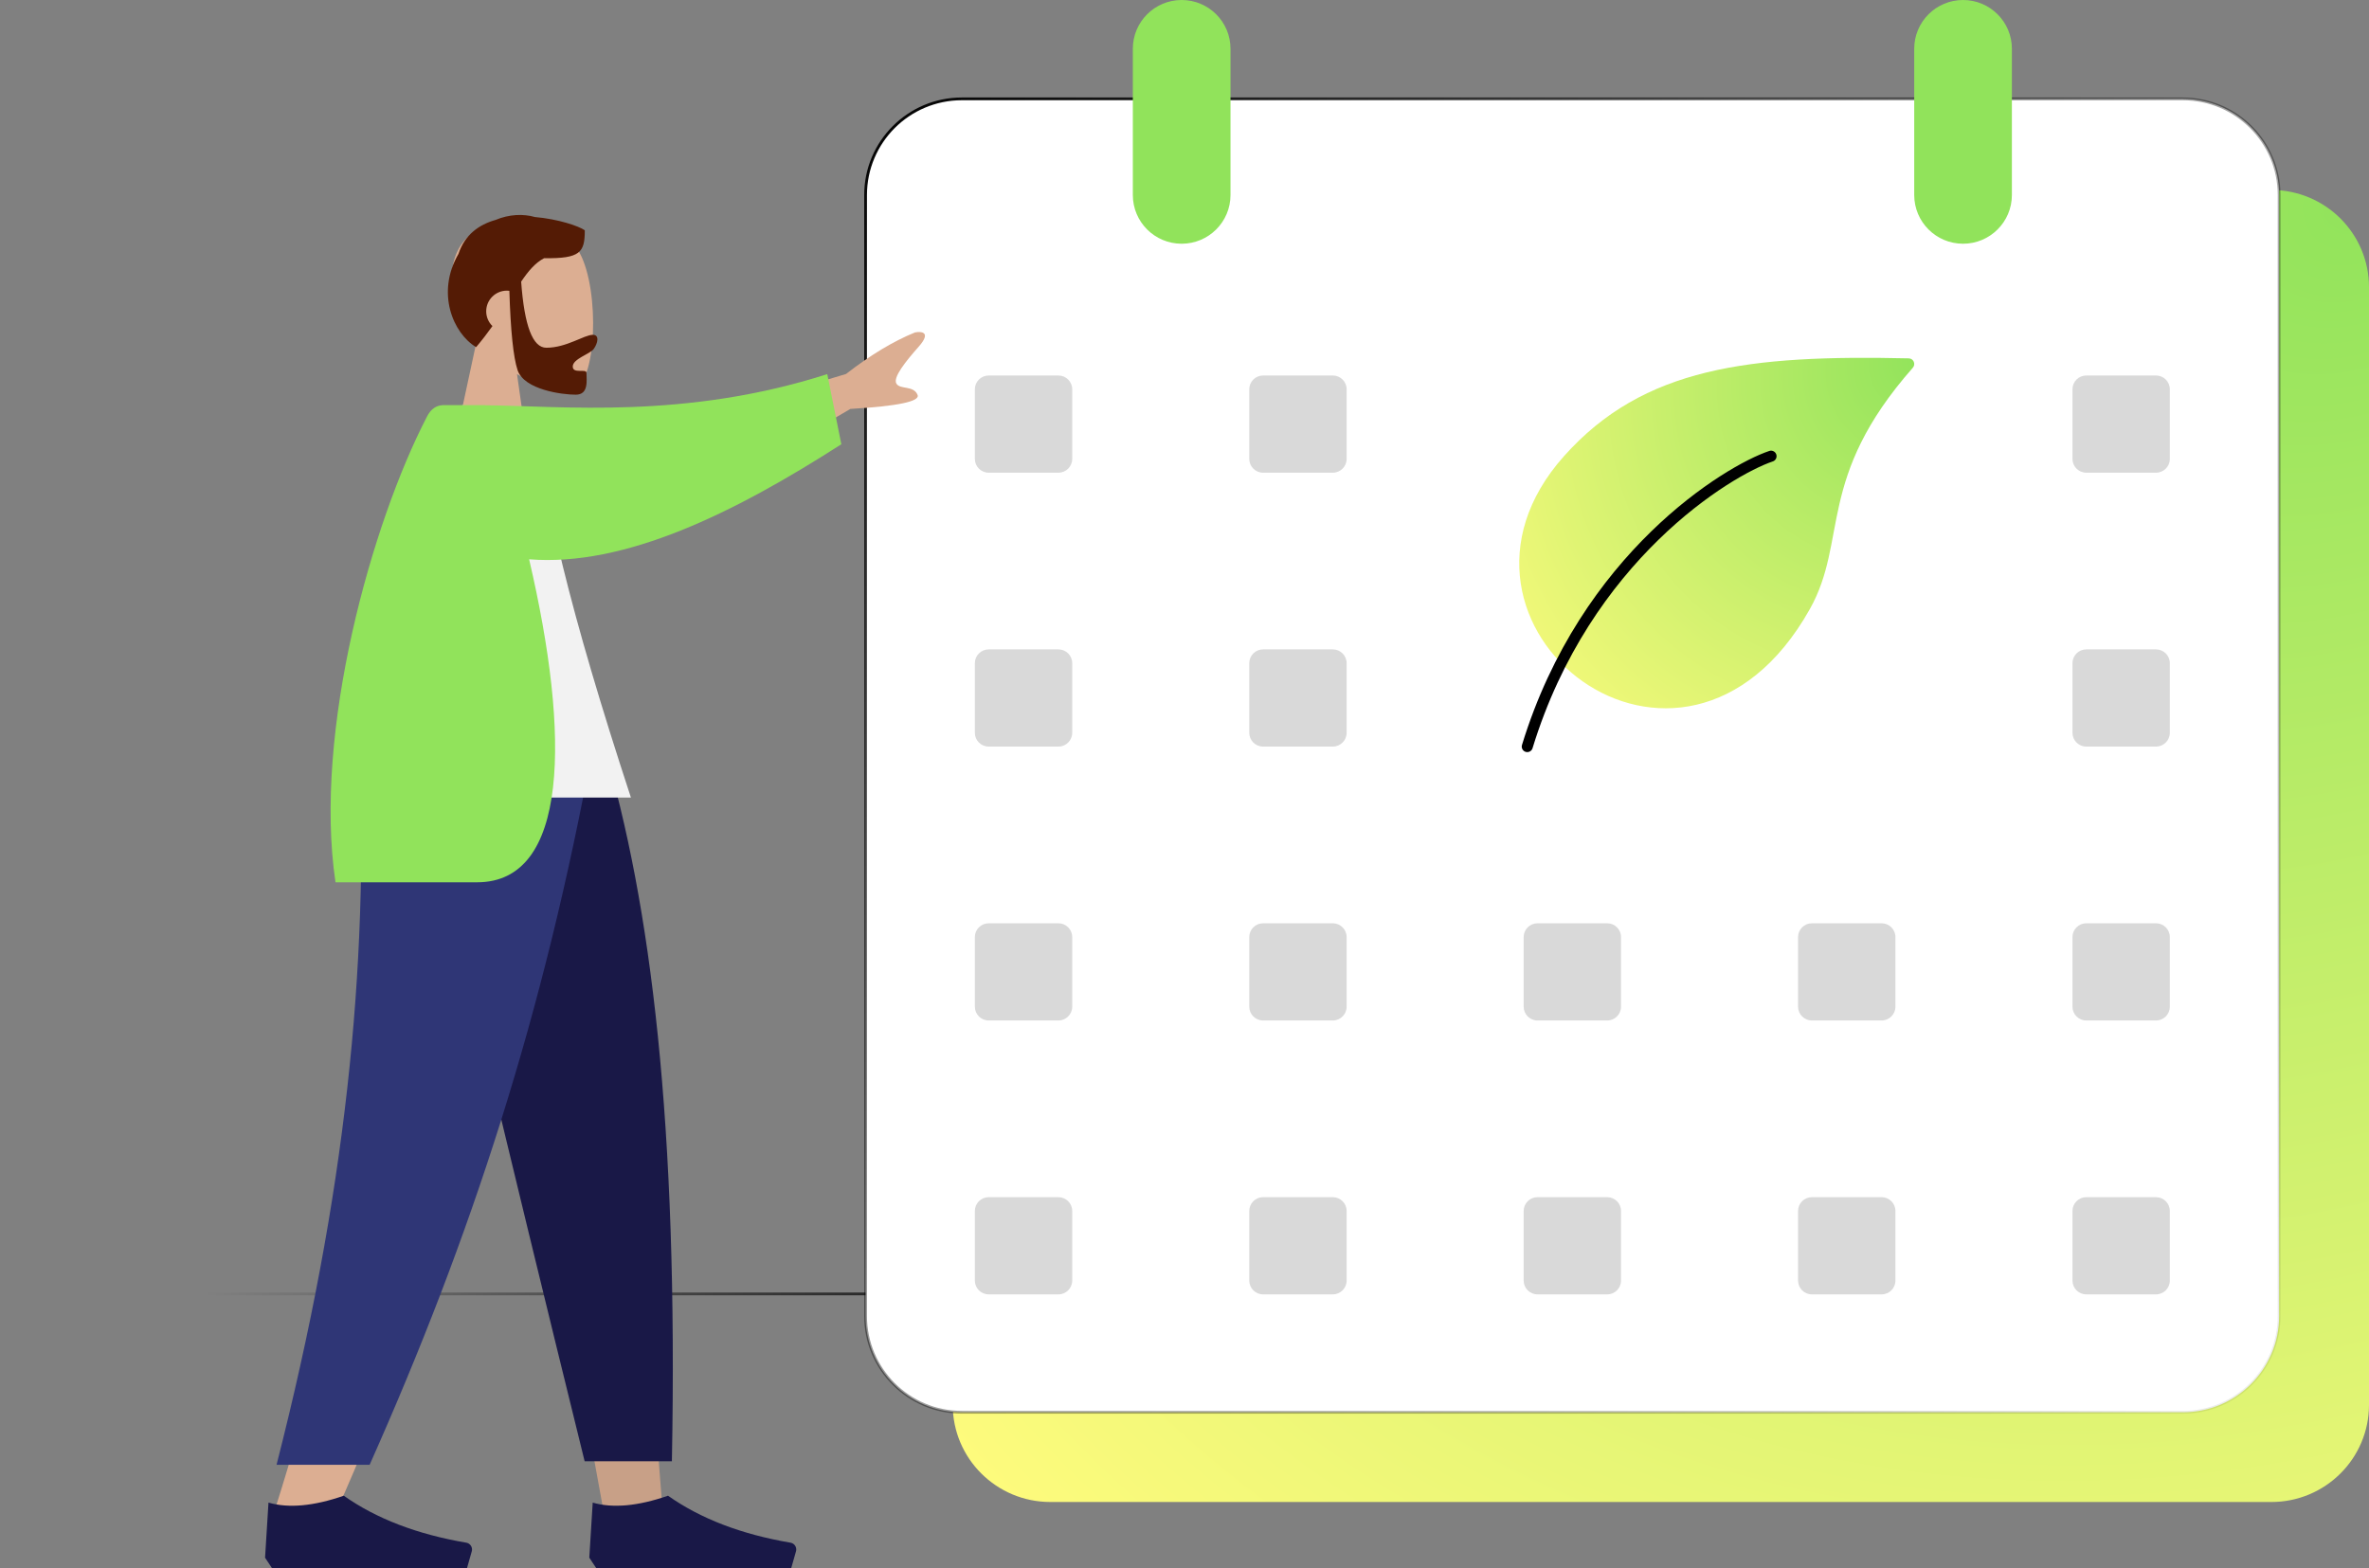 <svg width="858" height="568" viewBox="0 0 858 568" fill="none" xmlns="http://www.w3.org/2000/svg">
<rect x="0" y="0" width="858" height="568" fill="#808080" stroke="none"/>
<line y1="468.713" x2="855" y2="468.713" stroke="url(#paint0_linear_172_66)"/>
<path d="M380.44 544.088H822.627C842.163 544.088 858 528.326 858 508.884V104.023C858 84.581 842.163 68.811 822.627 68.811H380.44C360.905 68.811 345.059 84.581 345.059 104.023V508.884C345.059 528.326 360.905 544.088 380.44 544.088Z" fill="url(#paint1_radial_172_66)"/>
<path d="M790.568 511.582H348.382C329.121 511.582 313.5 495.995 313.5 476.768V70.636C313.5 51.41 329.121 35.814 348.382 35.814H790.568C809.828 35.814 825.441 51.41 825.441 70.636V476.768C825.441 495.995 809.828 511.582 790.568 511.582Z" fill="white" stroke="url(#paint2_radial_172_66)"/>
<path d="M427.969 88.289C418.201 88.289 410.287 80.388 410.287 70.636V17.661C410.287 7.91 418.201 0 427.969 0C437.737 0 445.66 7.91 445.66 17.661V70.636C445.66 80.388 437.737 88.289 427.969 88.289Z" fill="#91E35B"/>
<path d="M710.972 88.289C701.204 88.289 693.289 80.388 693.289 70.636V17.661C693.289 7.91 701.204 0 710.972 0C720.739 0 728.662 7.91 728.662 17.661V70.636C728.662 80.388 720.739 88.289 710.972 88.289Z" fill="#91E35B"/>
<path d="M388.338 364.659C388.338 367.421 386.1 369.659 383.338 369.659H358.073C355.312 369.659 353.073 367.421 353.073 364.659V339.454C353.073 336.692 355.312 334.454 358.073 334.454H383.338C386.1 334.454 388.338 336.692 388.338 339.454V364.659Z" fill="#D9D9D9"/>
<path d="M587.103 364.659C587.103 367.421 584.865 369.659 582.103 369.659H556.838C554.077 369.659 551.838 367.421 551.838 364.659V339.454C551.838 336.692 554.077 334.454 556.838 334.454H582.103C584.865 334.454 587.103 336.692 587.103 339.454V364.659Z" fill="#D9D9D9"/>
<path d="M487.721 364.659C487.721 367.421 485.482 369.659 482.721 369.659H457.456C454.695 369.659 452.456 367.421 452.456 364.659V339.454C452.456 336.692 454.695 334.454 457.456 334.454H482.721C485.482 334.454 487.721 336.692 487.721 339.454V364.659Z" fill="#D9D9D9"/>
<path d="M686.485 364.659C686.485 367.421 684.247 369.659 681.485 369.659H656.221C653.459 369.659 651.221 367.421 651.221 364.659V339.454C651.221 336.692 653.459 334.454 656.221 334.454H681.485C684.247 334.454 686.485 336.692 686.485 339.454V364.659Z" fill="#D9D9D9"/>
<path d="M785.868 364.659C785.868 367.421 783.629 369.659 780.868 369.659H755.603C752.842 369.659 750.603 367.421 750.603 364.659V339.454C750.603 336.692 752.842 334.454 755.603 334.454H780.868C783.629 334.454 785.868 336.692 785.868 339.454V364.659Z" fill="#D9D9D9"/>
<path d="M388.338 265.443C388.338 268.205 386.1 270.443 383.338 270.443H358.073C355.312 270.443 353.073 268.205 353.073 265.443V240.238C353.073 237.476 355.312 235.238 358.073 235.238H383.338C386.1 235.238 388.338 237.476 388.338 240.238V265.443Z" fill="#D9D9D9"/>
<path d="M487.721 265.443C487.721 268.205 485.482 270.443 482.721 270.443H457.456C454.695 270.443 452.456 268.205 452.456 265.443V240.238C452.456 237.476 454.695 235.238 457.456 235.238H482.721C485.482 235.238 487.721 237.476 487.721 240.238V265.443Z" fill="#D9D9D9"/>
<path d="M785.868 265.443C785.868 268.205 783.629 270.443 780.868 270.443H755.603C752.842 270.443 750.603 268.205 750.603 265.443V240.238C750.603 237.476 752.842 235.238 755.603 235.238H780.868C783.629 235.238 785.868 237.476 785.868 240.238V265.443Z" fill="#D9D9D9"/>
<path d="M388.338 166.228C388.338 168.989 386.1 171.228 383.338 171.228H358.073C355.312 171.228 353.073 168.989 353.073 166.228V141.022C353.073 138.26 355.312 136.022 358.073 136.022H383.338C386.1 136.022 388.338 138.26 388.338 141.022V166.228Z" fill="#D9D9D9"/>
<path d="M487.721 166.228C487.721 168.989 485.482 171.228 482.721 171.228H457.456C454.695 171.228 452.456 168.989 452.456 166.228V141.022C452.456 138.26 454.695 136.022 457.456 136.022H482.721C485.482 136.022 487.721 138.26 487.721 141.022V166.228Z" fill="#D9D9D9"/>
<path d="M785.868 166.228C785.868 168.989 783.629 171.228 780.868 171.228H755.603C752.842 171.228 750.603 168.989 750.603 166.228V141.022C750.603 138.26 752.842 136.022 755.603 136.022H780.868C783.629 136.022 785.868 138.26 785.868 141.022V166.228Z" fill="#D9D9D9"/>
<path d="M388.338 463.875C388.338 466.637 386.1 468.875 383.338 468.875H358.073C355.312 468.875 353.073 466.637 353.073 463.875V438.67C353.073 435.908 355.312 433.67 358.073 433.67H383.338C386.1 433.67 388.338 435.908 388.338 438.67V463.875Z" fill="#D9D9D9"/>
<path d="M587.103 463.875C587.103 466.637 584.865 468.875 582.103 468.875H556.838C554.077 468.875 551.838 466.637 551.838 463.875V438.67C551.838 435.908 554.077 433.67 556.838 433.67H582.103C584.865 433.67 587.103 435.908 587.103 438.67V463.875Z" fill="#D9D9D9"/>
<path d="M487.721 463.875C487.721 466.637 485.482 468.875 482.721 468.875H457.456C454.695 468.875 452.456 466.637 452.456 463.875V438.67C452.456 435.908 454.695 433.67 457.456 433.67H482.721C485.482 433.67 487.721 435.908 487.721 438.67V463.875Z" fill="#D9D9D9"/>
<path d="M686.485 463.875C686.485 466.637 684.247 468.875 681.485 468.875H656.221C653.459 468.875 651.221 466.637 651.221 463.875V438.67C651.221 435.908 653.459 433.67 656.221 433.67H681.485C684.247 433.67 686.485 435.908 686.485 438.67V463.875Z" fill="#D9D9D9"/>
<path d="M785.868 463.875C785.868 466.637 783.629 468.875 780.868 468.875H755.603C752.842 468.875 750.603 466.637 750.603 463.875V438.67C750.603 435.908 752.842 433.67 755.603 433.67H780.868C783.629 433.67 785.868 435.908 785.868 438.67V463.875Z" fill="#D9D9D9"/>
<path d="M655.475 220.654C669.505 195.674 657.616 173.161 692.784 133.212C693.92 131.922 693.05 129.855 691.332 129.816C633.64 128.525 595.258 132.904 566.429 165.25C511.745 226.604 609.321 302.831 655.475 220.654Z" fill="url(#paint3_radial_172_66)"/>
<path d="M641.434 165.25C625.916 170.455 574.202 201.653 553.141 270.443" stroke="black" stroke-width="4" stroke-linecap="round"/>
<path fill-rule="evenodd" clip-rule="evenodd" d="M150.967 269.931L196.728 427.355L218.252 545.551H239.855L218.29 269.931H150.967Z" fill="#C8A087"/>
<path fill-rule="evenodd" clip-rule="evenodd" d="M130.402 269.931C133.595 351.712 132.336 396.317 131.621 403.748C130.906 411.178 126.849 460.94 99.203 548.046H121.672C158.285 464.483 171.066 414.72 175.265 403.748C179.465 392.775 191.867 348.169 209.973 269.931H130.402Z" fill="#DCAE92"/>
<path fill-rule="evenodd" clip-rule="evenodd" d="M149.985 269.931C161.888 324.101 182.475 410.57 211.747 529.338H243.344C245.678 407.434 235.75 327.201 218.557 269.931H149.985Z" fill="#191847"/>
<path fill-rule="evenodd" clip-rule="evenodd" d="M130.242 269.931C133.369 351.712 125.265 432.282 100.161 530.612H133.874C170.554 448.296 196.843 368.124 214.811 269.931H130.242Z" fill="#2F3676"/>
<path fill-rule="evenodd" clip-rule="evenodd" d="M96.001 564.259L97.24 544.304C104.499 546.424 113.591 545.592 124.515 541.81C136.262 550.117 151.05 555.789 168.878 558.826L168.878 558.826C170.238 559.058 171.153 560.347 170.92 561.705C170.905 561.792 170.886 561.88 170.861 561.965L169.147 568H124.515H98.48L96.001 564.259Z" fill="#191847"/>
<path fill-rule="evenodd" clip-rule="evenodd" d="M213.429 564.259L214.669 544.304C221.928 546.424 231.02 545.592 241.944 541.81C253.691 550.117 268.479 555.789 286.307 558.826L286.307 558.826C287.667 559.058 288.582 560.347 288.349 561.705C288.334 561.792 288.315 561.88 288.29 561.965L286.576 568H241.944H215.909L213.429 564.259Z" fill="#191847"/>
<path fill-rule="evenodd" clip-rule="evenodd" d="M172.671 123.353C166.914 116.608 163.018 108.341 163.669 99.078C165.545 72.388 202.76 78.26 209.999 91.73C217.239 105.201 216.378 139.37 207.022 141.778C203.291 142.738 195.343 140.386 187.253 135.518L192.331 171.381H162.349L172.671 123.353Z" fill="#DCAE92"/>
<path fill-rule="evenodd" clip-rule="evenodd" d="M188.752 102.026C189.9 117.986 192.936 125.966 197.86 125.966C205.247 125.966 211.513 121.284 214.755 121.284C217.117 121.284 216.59 124.236 215.024 126.424C213.732 128.23 207.439 129.97 207.439 132.769C207.439 135.568 212.411 133.403 212.411 135.063C212.411 137.809 213.284 142.972 208.51 142.972C203.679 142.972 189.826 141.214 187.452 134.056C185.92 129.435 184.929 119.862 184.48 105.335C184.187 105.3 183.889 105.282 183.586 105.282C179.447 105.282 176.091 108.632 176.091 112.765C176.091 114.863 176.956 116.759 178.349 118.118C176.615 120.562 174.671 123.115 172.444 125.749C164.076 120.737 157.867 106.066 166.048 91.973C168.309 85.068 173.428 81.381 179.473 79.668C184.37 77.623 189.454 77.392 193.745 78.618C202.158 79.339 209.669 81.9 211.798 83.421C211.798 91.371 210.255 93.73 197.074 93.522C193.835 95.23 191.346 98.171 188.752 102.026Z" fill="#541B05"/>
<path fill-rule="evenodd" clip-rule="evenodd" d="M259.06 149.662L306.411 135.471C315.244 128.606 323.576 123.587 331.406 120.413C333.684 119.985 337.454 120.234 332.743 125.569C328.031 130.905 323.316 136.729 324.661 138.966C326.006 141.203 330.907 139.517 332.326 143.061C333.272 145.423 325.151 147.115 307.965 148.137L271.149 169.768L259.06 149.662Z" fill="#DCAE92"/>
<path fill-rule="evenodd" clip-rule="evenodd" d="M132.316 288.917H228.508C206.719 222.576 195.588 177.043 195.116 152.319C195.092 151.058 192.76 148.837 191.729 149.128C184.184 151.255 176.111 150.46 167.51 146.742C144.706 183.357 136.82 228.436 132.316 288.917Z" fill="#F2F2F2"/>
<path fill-rule="evenodd" clip-rule="evenodd" d="M175.718 146.801C203.291 147.027 248.026 152.053 299.618 135.518L304.712 160.927C265.719 185.963 226.236 205.357 191.638 202.603C206.662 266.939 205.969 319.605 172.801 319.605C156.962 319.605 139.865 319.605 121.512 319.605C113.366 264.952 134.775 189.175 154.623 150.953C155.381 149.494 156.994 146.742 160.795 146.742C164.107 146.742 169.075 146.742 175.699 146.742C175.705 146.762 175.712 146.782 175.718 146.801Z" fill="#91E35B"/>
<defs>
<linearGradient id="paint0_linear_172_66" x1="427.5" y1="469.214" x2="42" y2="469.213" gradientUnits="userSpaceOnUse">
<stop/>
<stop offset="0.915" stop-opacity="0"/>
</linearGradient>
<radialGradient id="paint1_radial_172_66" cx="0" cy="0" r="1" gradientUnits="userSpaceOnUse" gradientTransform="translate(858 69) rotate(137.203) scale(699.138 549.767)">
<stop stop-color="#91E35B"/>
<stop offset="1" stop-color="#FFFB7D"/>
</radialGradient>
<radialGradient id="paint2_radial_172_66" cx="0" cy="0" r="1" gradientUnits="userSpaceOnUse" gradientTransform="translate(313 35.206) rotate(42.7) scale(735.044 789.383)">
<stop/>
<stop offset="1" stop-opacity="0"/>
</radialGradient>
<radialGradient id="paint3_radial_172_66" cx="0" cy="0" r="1" gradientUnits="userSpaceOnUse" gradientTransform="translate(696 129.782) rotate(134.947) scale(200.297 174.037)">
<stop stop-color="#91E35B"/>
<stop offset="1" stop-color="#FFFB7D"/>
</radialGradient>
</defs>
</svg>
